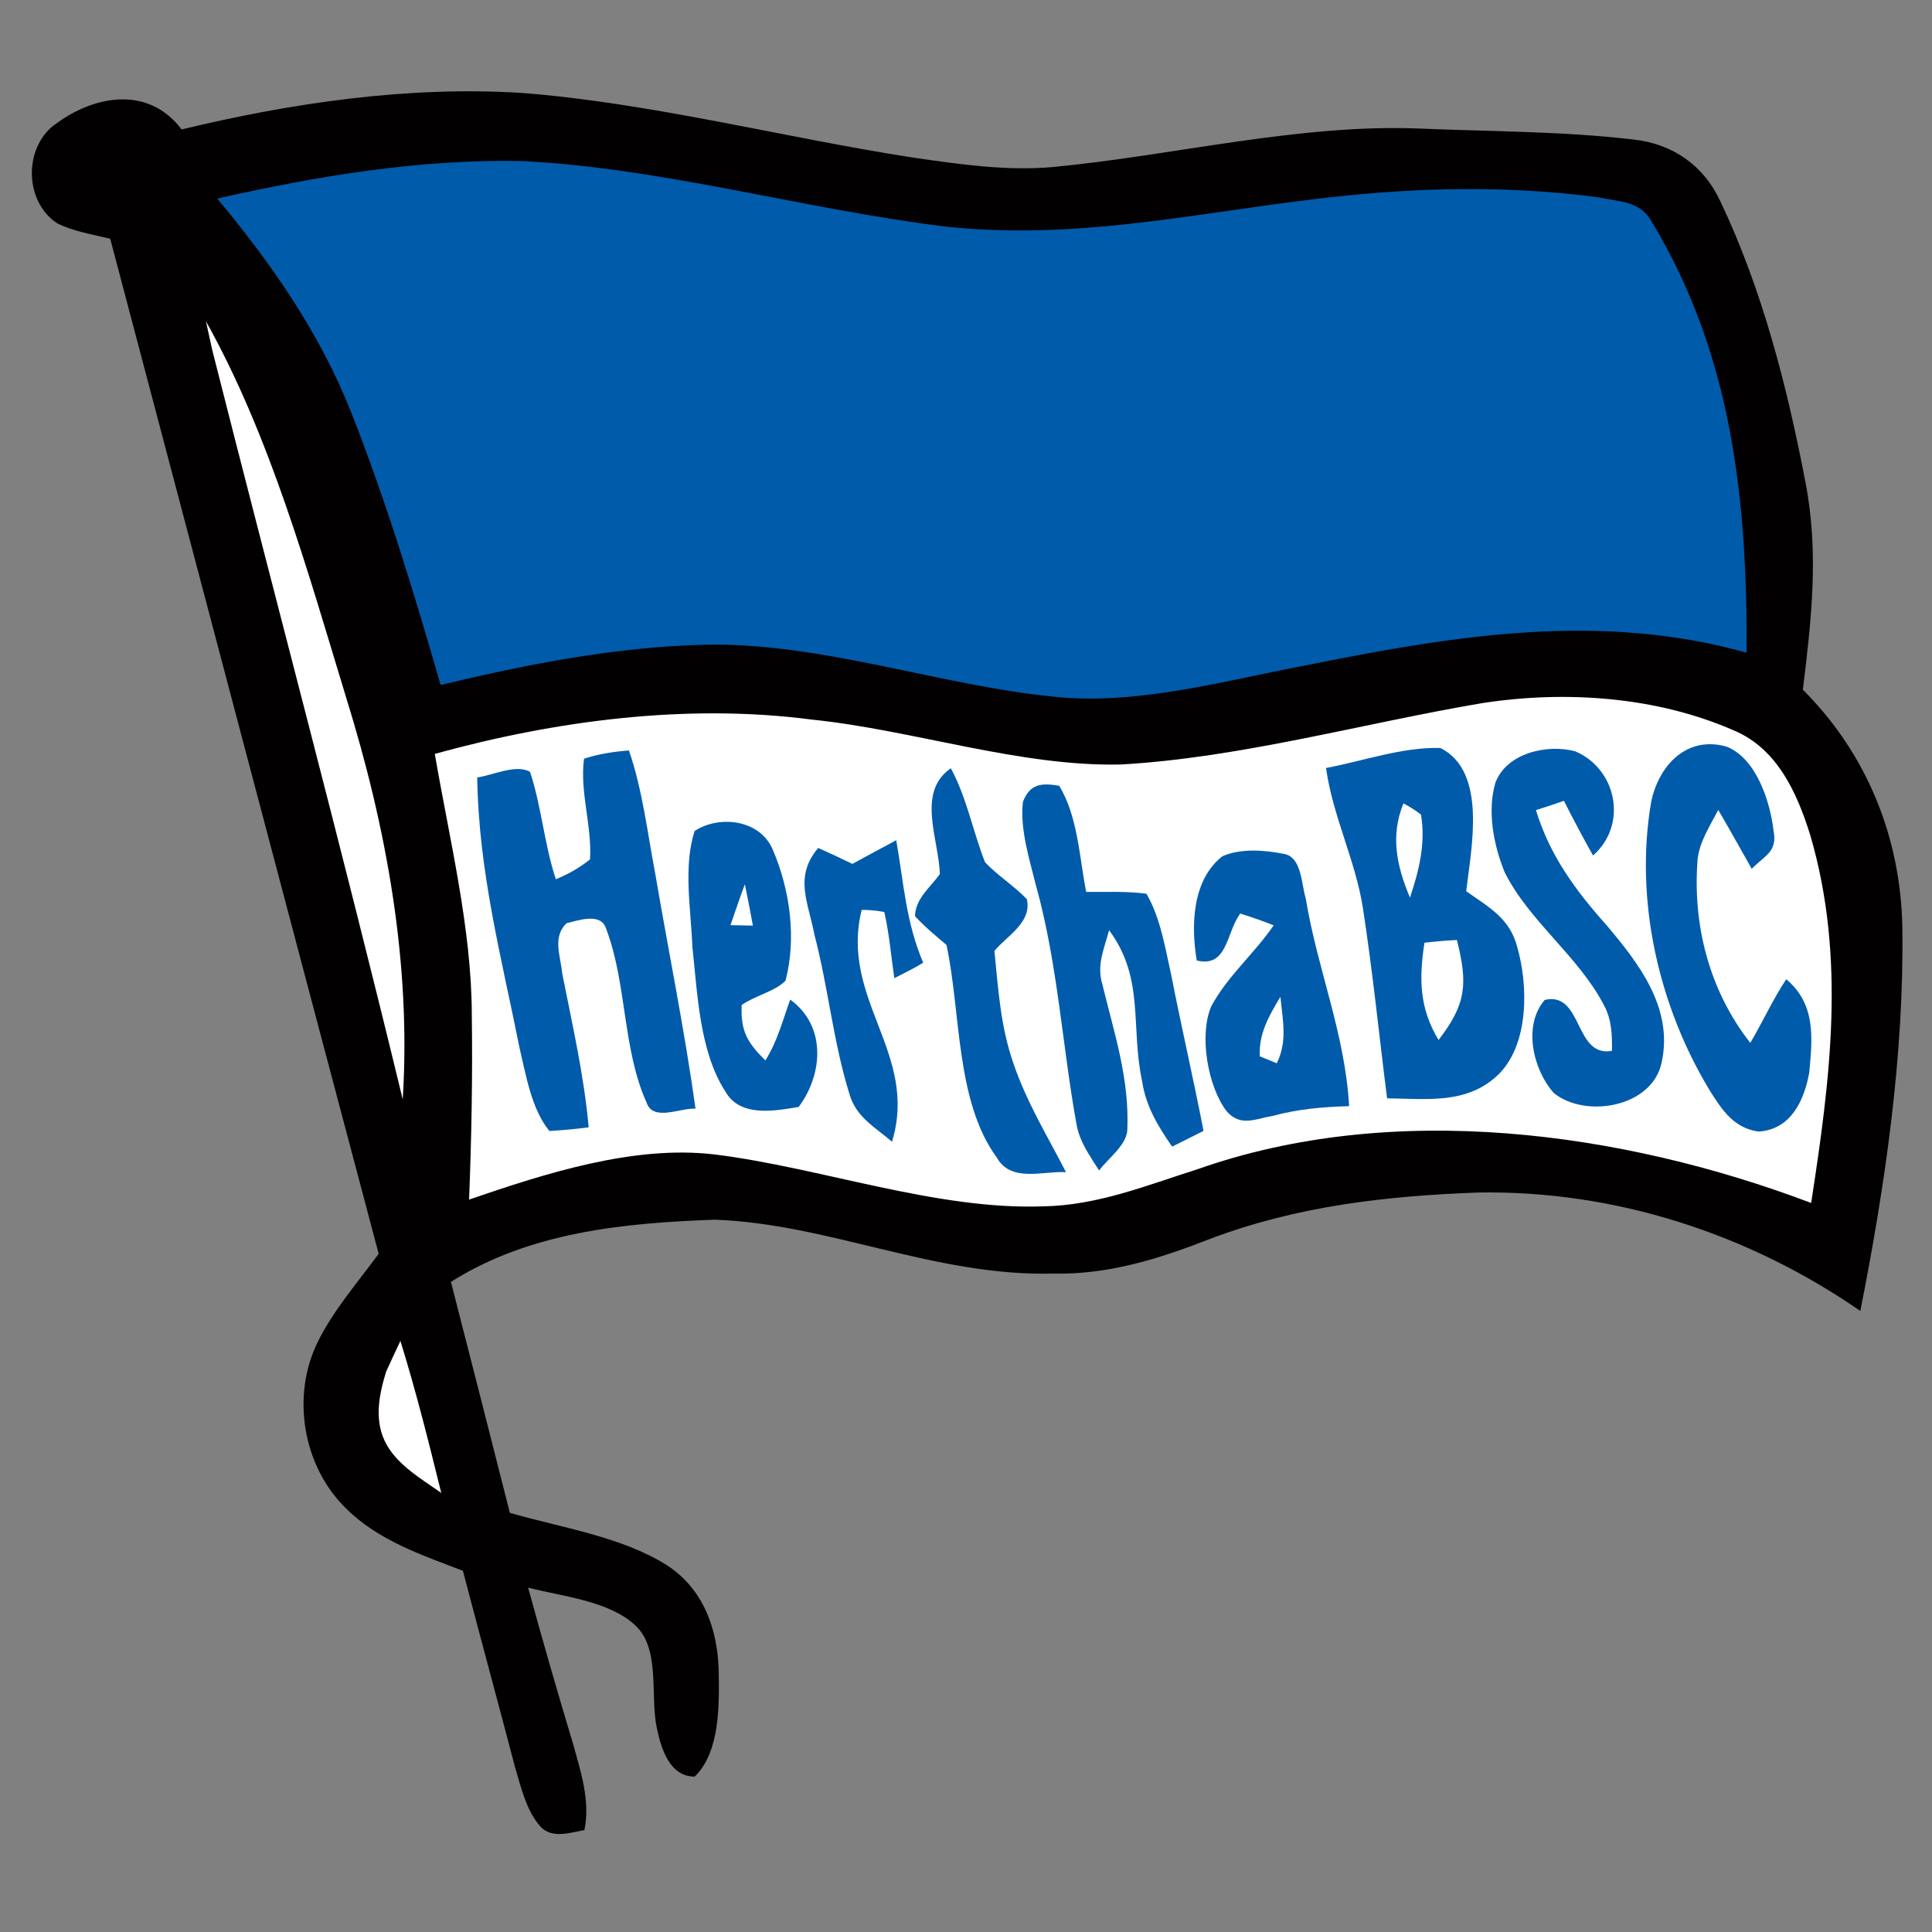 <?xml version="1.0" encoding="UTF-8" standalone="no"?>
<svg
   xmlns:dc="http://purl.org/dc/elements/1.1/"
   xmlns:cc="http://creativecommons.org/ns#"
   xmlns:rdf="http://www.w3.org/1999/02/22-rdf-syntax-ns#"
   xmlns:svg="http://www.w3.org/2000/svg"
   xmlns="http://www.w3.org/2000/svg"
   xmlns:sodipodi="http://sodipodi.sourceforge.net/DTD/sodipodi-0.dtd"
   xmlns:inkscape="http://www.inkscape.org/namespaces/inkscape"
   inkscape:version="1.0 (4035a4f, 2020-05-01)"
   sodipodi:docname="9.svg"
   id="svg1866"
   height="200.0pt"
   width="200.0pt"
   viewBox="0 0 200 200"
   version="1.1">
  <rect x="0" y="0" width="200" height="200" fill="#808080" stroke="none"/>
  <defs
     id="defs1870" />
  <sodipodi:namedview
     inkscape:current-layer="svg1866"
     inkscape:cy="133.33333"
     inkscape:cx="133.33333"
     inkscape:zoom="1.75125"
     showgrid="false"
     id="namedview1868"
     inkscape:window-height="480"
     inkscape:window-width="640"
     inkscape:pageshadow="2"
     inkscape:pageopacity="0"
     guidetolerance="10"
     gridtolerance="10"
     objecttolerance="10"
     borderopacity="1"
     bordercolor="#666666"
     pagecolor="#ffffff" />
  <path
     style="fill:#ffffff;fill-opacity:0"
     id="path1828"
     fill="#ffffff"
     d="M 0.00 0.00 L 200.00 0.00 L 200.00 200.00 L 0.00 200.00 L 0.00 0.00 Z" />
  <path
     id="path1830"
     fill="#020000"
     d="M 18.80 13.40 C 30.18 10.65 42.30 8.88 54.01 9.62 C 67.37 10.65 81.26 14.26 94.49 16.31 C 99.25 17.00 104.21 17.72 109.01 17.29 C 121.42 16.11 134.60 12.79 147.00 13.31 C 154.34 13.62 161.77 13.58 169.06 14.44 C 173.15 14.87 176.38 17.13 178.11 20.88 C 182.44 30.00 185.02 40.08 186.91 49.97 C 188.31 57.24 187.52 64.14 186.63 71.40 C 193.25 78.00 196.76 86.68 196.93 95.99 C 197.12 109.25 195.15 122.72 192.58 135.71 C 181.01 127.70 167.12 123.20 153.01 123.45 C 143.47 123.80 134.23 124.85 125.24 128.26 C 119.99 130.31 114.73 131.97 109.01 131.84 C 96.79 132.15 85.86 126.70 74.01 126.26 C 64.58 126.60 54.83 127.54 46.68 132.70 C 48.73 140.67 50.76 148.64 52.78 156.61 C 58.06 158.14 64.31 159.06 68.99 162.00 C 72.80 164.45 74.29 168.60 74.40 172.97 C 74.45 176.40 74.57 181.33 71.92 183.91 C 69.33 183.93 68.45 181.03 68.01 178.96 C 67.26 175.66 68.42 170.72 65.77 168.26 C 63.04 165.70 58.16 165.26 54.67 164.35 C 56.15 169.76 57.70 175.14 59.32 180.51 C 60.12 183.40 61.12 186.42 60.50 189.44 C 59.02 189.72 57.09 190.39 55.92 189.05 C 54.49 187.46 53.92 184.96 53.32 182.95 C 51.54 176.17 49.70 169.40 47.92 162.61 C 43.66 160.97 39.13 159.46 35.82 156.15 C 31.33 151.78 30.12 144.46 32.92 138.86 C 34.53 135.62 37.06 132.71 39.20 129.79 C 29.90 94.78 20.67 59.74 11.41 24.72 C 9.58 24.26 7.57 23.96 5.89 23.10 C 2.68 20.95 2.44 15.84 5.24 13.24 C 9.30 9.94 15.22 8.65 18.80 13.40 Z" />
  <path
     id="path1832"
     fill="#005bab"
     d="M 54.00 16.67 C 68.70 17.39 83.42 21.71 98.03 23.47 C 110.99 24.83 122.54 22.29 135.23 20.72 C 145.34 19.43 155.44 19.08 165.57 20.44 C 167.74 20.92 169.78 20.79 170.99 22.96 C 179.32 36.76 180.88 51.76 180.81 67.57 C 165.87 63.36 150.83 65.73 135.94 68.73 C 127.21 70.33 117.83 73.09 109.01 72.11 C 97.57 71.01 84.99 66.49 73.00 66.74 C 63.85 66.95 54.49 68.77 45.61 70.91 C 42.88 61.40 39.97 51.86 36.34 42.65 C 33.08 34.44 28.12 27.31 22.49 20.56 C 32.75 18.23 43.45 16.46 54.00 16.67 Z" />
  <path
     id="path1834"
     fill="#ffffff"
     d="M 21.32 33.26 C 27.99 45.19 31.86 59.17 35.83 72.20 C 40.00 85.61 42.58 99.73 41.69 113.81 C 35.42 87.87 28.51 62.07 21.96 36.19 C 21.74 35.22 21.53 34.24 21.32 33.26 Z" />
  <path
     id="path1836"
     fill="#ffffff"
     d="M 153.48 72.78 C 162.06 71.46 171.46 72.10 179.48 75.61 C 183.99 77.50 186.03 82.08 187.40 86.46 C 191.11 99.16 189.47 111.70 187.49 124.53 C 167.82 117.09 144.17 113.92 123.99 121.03 C 118.70 122.71 113.63 124.78 108.01 124.88 C 96.91 125.29 84.99 120.87 73.98 119.51 C 65.61 118.51 56.40 121.49 48.56 124.18 C 48.81 117.79 48.93 111.39 48.84 105.00 C 48.82 96.11 46.52 86.86 45.01 78.04 C 57.52 74.59 71.11 72.80 84.03 74.49 C 94.56 75.57 105.55 79.38 116.03 79.14 C 128.47 78.44 141.19 74.85 153.48 72.78 Z" />
  <path
     id="path1838"
     fill="#005bab"
     d="M 178.74 77.29 C 181.84 78.53 183.25 83.01 183.60 86.01 C 184.03 88.20 182.64 88.59 181.34 89.94 C 180.18 87.91 179.06 85.86 177.87 83.84 C 177.04 85.46 175.95 87.09 175.74 88.92 C 175.19 95.74 176.94 102.54 181.19 107.96 C 182.47 105.79 183.52 103.47 184.91 101.37 C 187.99 103.95 187.63 107.44 187.29 111.06 C 186.75 113.96 185.39 116.92 182.05 117.14 C 179.52 116.79 178.31 114.97 177.05 112.98 C 171.70 104.21 169.18 93.16 170.93 83.01 C 171.71 79.23 174.61 76.12 178.74 77.29 Z" />
  <path
     id="path1840"
     fill="#005bab"
     d="M 65.11 77.69 C 66.52 81.79 67.03 86.25 67.84 90.50 C 69.22 98.59 70.87 106.64 72.00 114.77 C 70.40 114.67 67.60 116.14 66.93 114.13 C 64.44 108.62 64.90 101.82 62.76 96.18 C 62.23 94.41 59.91 95.28 58.64 95.57 C 57.16 97.05 58.03 98.92 58.20 100.77 C 59.25 106.08 60.45 111.29 60.94 116.70 C 59.59 116.88 58.23 117.00 56.87 117.08 C 55.01 114.80 54.46 111.32 53.79 108.51 C 51.89 99.02 49.55 90.23 49.40 80.48 C 51.01 80.26 53.41 79.07 54.87 79.90 C 56.06 83.52 56.34 87.38 57.54 91.02 C 58.87 90.48 60.05 89.79 61.08 88.96 C 61.29 85.49 60.00 81.96 60.46 78.54 C 61.97 78.05 63.53 77.80 65.11 77.69 Z" />
  <path
     id="path1842"
     fill="#005bab"
     d="M 149.11 77.43 C 154.02 79.89 152.27 87.94 151.78 92.26 C 154.09 93.89 156.30 95.06 157.06 98.02 C 158.21 102.00 158.29 108.02 155.18 111.17 C 151.93 114.36 147.75 113.74 143.59 113.70 C 142.76 107.14 142.10 100.55 141.09 94.02 C 140.31 89.02 137.97 84.53 137.27 79.50 C 141.13 78.78 145.17 77.32 149.11 77.43 Z" />
  <path
     id="path1844"
     fill="#005bab"
     d="M 163.08 77.78 C 167.37 79.62 168.54 85.37 164.91 88.56 C 163.86 86.70 162.86 84.81 161.90 82.90 C 160.94 83.24 159.97 83.56 159.00 83.86 C 160.41 88.51 163.08 92.16 166.27 95.73 C 169.66 99.73 173.23 104.35 172.02 109.95 C 171.08 114.64 164.11 115.81 160.84 113.14 C 158.70 110.73 157.62 106.17 159.91 103.51 C 163.88 102.60 162.94 109.51 166.87 108.78 C 166.89 107.14 166.85 105.57 166.05 104.08 C 163.44 99.01 158.25 95.33 155.75 90.27 C 154.62 87.48 153.93 83.95 154.81 81.01 C 155.99 77.92 160.20 77.00 163.08 77.78 Z" />
  <path
     id="path1846"
     fill="#005bab"
     d="M 98.43 79.53 C 100.10 82.62 100.70 86.04 101.97 89.26 C 103.29 90.65 104.96 91.69 106.30 93.08 C 106.84 95.49 104.28 96.83 102.94 98.44 C 103.35 102.48 103.57 106.28 104.93 110.14 C 106.30 114.15 108.43 117.60 110.35 121.34 C 107.93 121.21 104.65 122.44 103.19 119.83 C 98.91 114.02 99.48 104.77 97.98 97.82 C 96.85 96.86 95.72 95.94 94.72 94.84 C 94.77 93.01 96.28 91.89 97.29 90.49 C 97.20 86.88 94.83 82.02 98.43 79.53 Z" />
  <path
     id="path1848"
     fill="#005bab"
     d="M 109.64 81.34 C 111.57 84.46 111.74 88.77 112.44 92.33 C 114.51 92.35 116.63 92.24 118.68 92.52 C 120.14 95.01 120.63 98.21 121.26 101.00 C 122.31 106.37 123.55 111.70 124.59 117.07 C 123.51 117.62 122.43 118.16 121.34 118.70 C 119.89 116.62 118.63 114.53 118.24 111.98 C 117.00 106.20 118.53 101.32 114.81 96.29 C 114.30 98.26 113.49 99.90 114.13 101.95 C 115.35 107.01 116.93 111.63 116.70 117.01 C 116.58 118.61 114.65 119.96 113.78 121.17 C 112.78 119.59 111.72 118.16 111.42 116.26 C 109.98 108.36 109.50 99.78 107.26 91.73 C 106.58 88.97 105.57 85.87 105.89 83.02 C 106.61 81.11 107.84 81.04 109.64 81.34 Z" />
  <path
     id="path1850"
     fill="#ffffff"
     d="M 145.28 83.17 C 145.93 83.50 146.54 83.89 147.10 84.33 C 147.60 87.33 146.90 90.10 145.96 92.92 C 144.59 89.67 143.91 86.56 145.28 83.17 Z" />
  <path
     id="path1852"
     fill="#005bab"
     d="M 80.03 88.04 C 81.79 92.16 82.46 97.15 81.32 101.51 C 80.32 102.60 78.07 103.10 76.78 104.04 C 76.65 106.75 77.37 107.92 79.23 109.78 C 80.47 107.80 81.01 105.68 81.80 103.48 C 85.55 106.18 85.22 111.18 82.68 114.59 C 80.13 115.01 76.59 115.69 75.07 112.96 C 72.39 108.81 72.20 102.77 71.67 97.97 C 71.53 94.16 70.71 89.70 71.91 86.02 C 74.54 84.32 78.77 84.87 80.03 88.04 Z" />
  <path
     id="path1854"
     fill="#005bab"
     d="M 84.70 87.78 C 85.89 88.31 87.07 88.86 88.24 89.43 C 89.75 88.61 91.26 87.78 92.78 86.98 C 93.56 91.43 93.77 95.44 95.57 99.66 C 94.61 100.25 93.58 100.75 92.58 101.26 C 92.24 98.98 92.06 96.65 91.54 94.41 C 90.77 94.26 90.00 94.19 89.20 94.19 C 86.91 103.46 95.13 109.04 92.34 118.19 C 90.53 116.63 88.63 115.67 87.93 113.24 C 86.26 107.89 85.74 102.20 84.31 96.77 C 83.68 93.40 82.16 90.78 84.70 87.78 Z" />
  <path
     id="path1856"
     fill="#005bab"
     d="M 126.54 88.64 C 128.42 87.81 130.86 87.99 132.83 88.38 C 134.78 88.63 134.71 91.56 135.17 93.00 C 136.38 100.37 139.24 106.99 139.66 114.51 C 136.95 114.58 134.36 114.81 131.74 115.52 C 129.92 115.83 128.39 116.68 126.96 115.01 C 125.01 112.43 124.12 107.15 125.38 104.19 C 127.02 101.10 129.87 98.69 131.85 95.79 C 130.71 95.34 129.55 94.93 128.39 94.57 C 126.94 96.50 127.09 100.22 123.89 99.43 C 123.28 95.83 123.40 91.10 126.54 88.64 Z" />
  <path
     id="path1858"
     fill="#ffffff"
     d="M 77.11 91.54 C 77.40 92.97 77.68 94.39 77.94 95.82 L 75.62 95.77 C 76.12 94.36 76.57 92.94 77.11 91.54 Z" />
  <path
     id="path1860"
     fill="#ffffff"
     d="M 150.82 97.31 C 151.95 101.84 151.81 103.90 148.92 107.66 C 146.92 104.35 146.89 101.31 147.46 97.59 C 148.58 97.46 149.70 97.36 150.82 97.31 Z" />
  <path
     id="path1862"
     fill="#ffffff"
     d="M 132.55 103.19 C 132.78 105.62 133.30 107.78 132.17 110.07 L 130.41 109.35 C 130.30 106.98 131.37 105.14 132.55 103.19 Z" />
  <path
     id="path1864"
     fill="#ffffff"
     d="M 41.45 138.81 C 43.06 144.00 44.38 149.28 45.68 154.55 C 43.58 153.06 40.98 151.58 39.83 149.18 C 38.74 146.88 39.25 144.32 39.97 142.00 C 40.45 140.93 40.95 139.87 41.45 138.81 Z" />
</svg>
